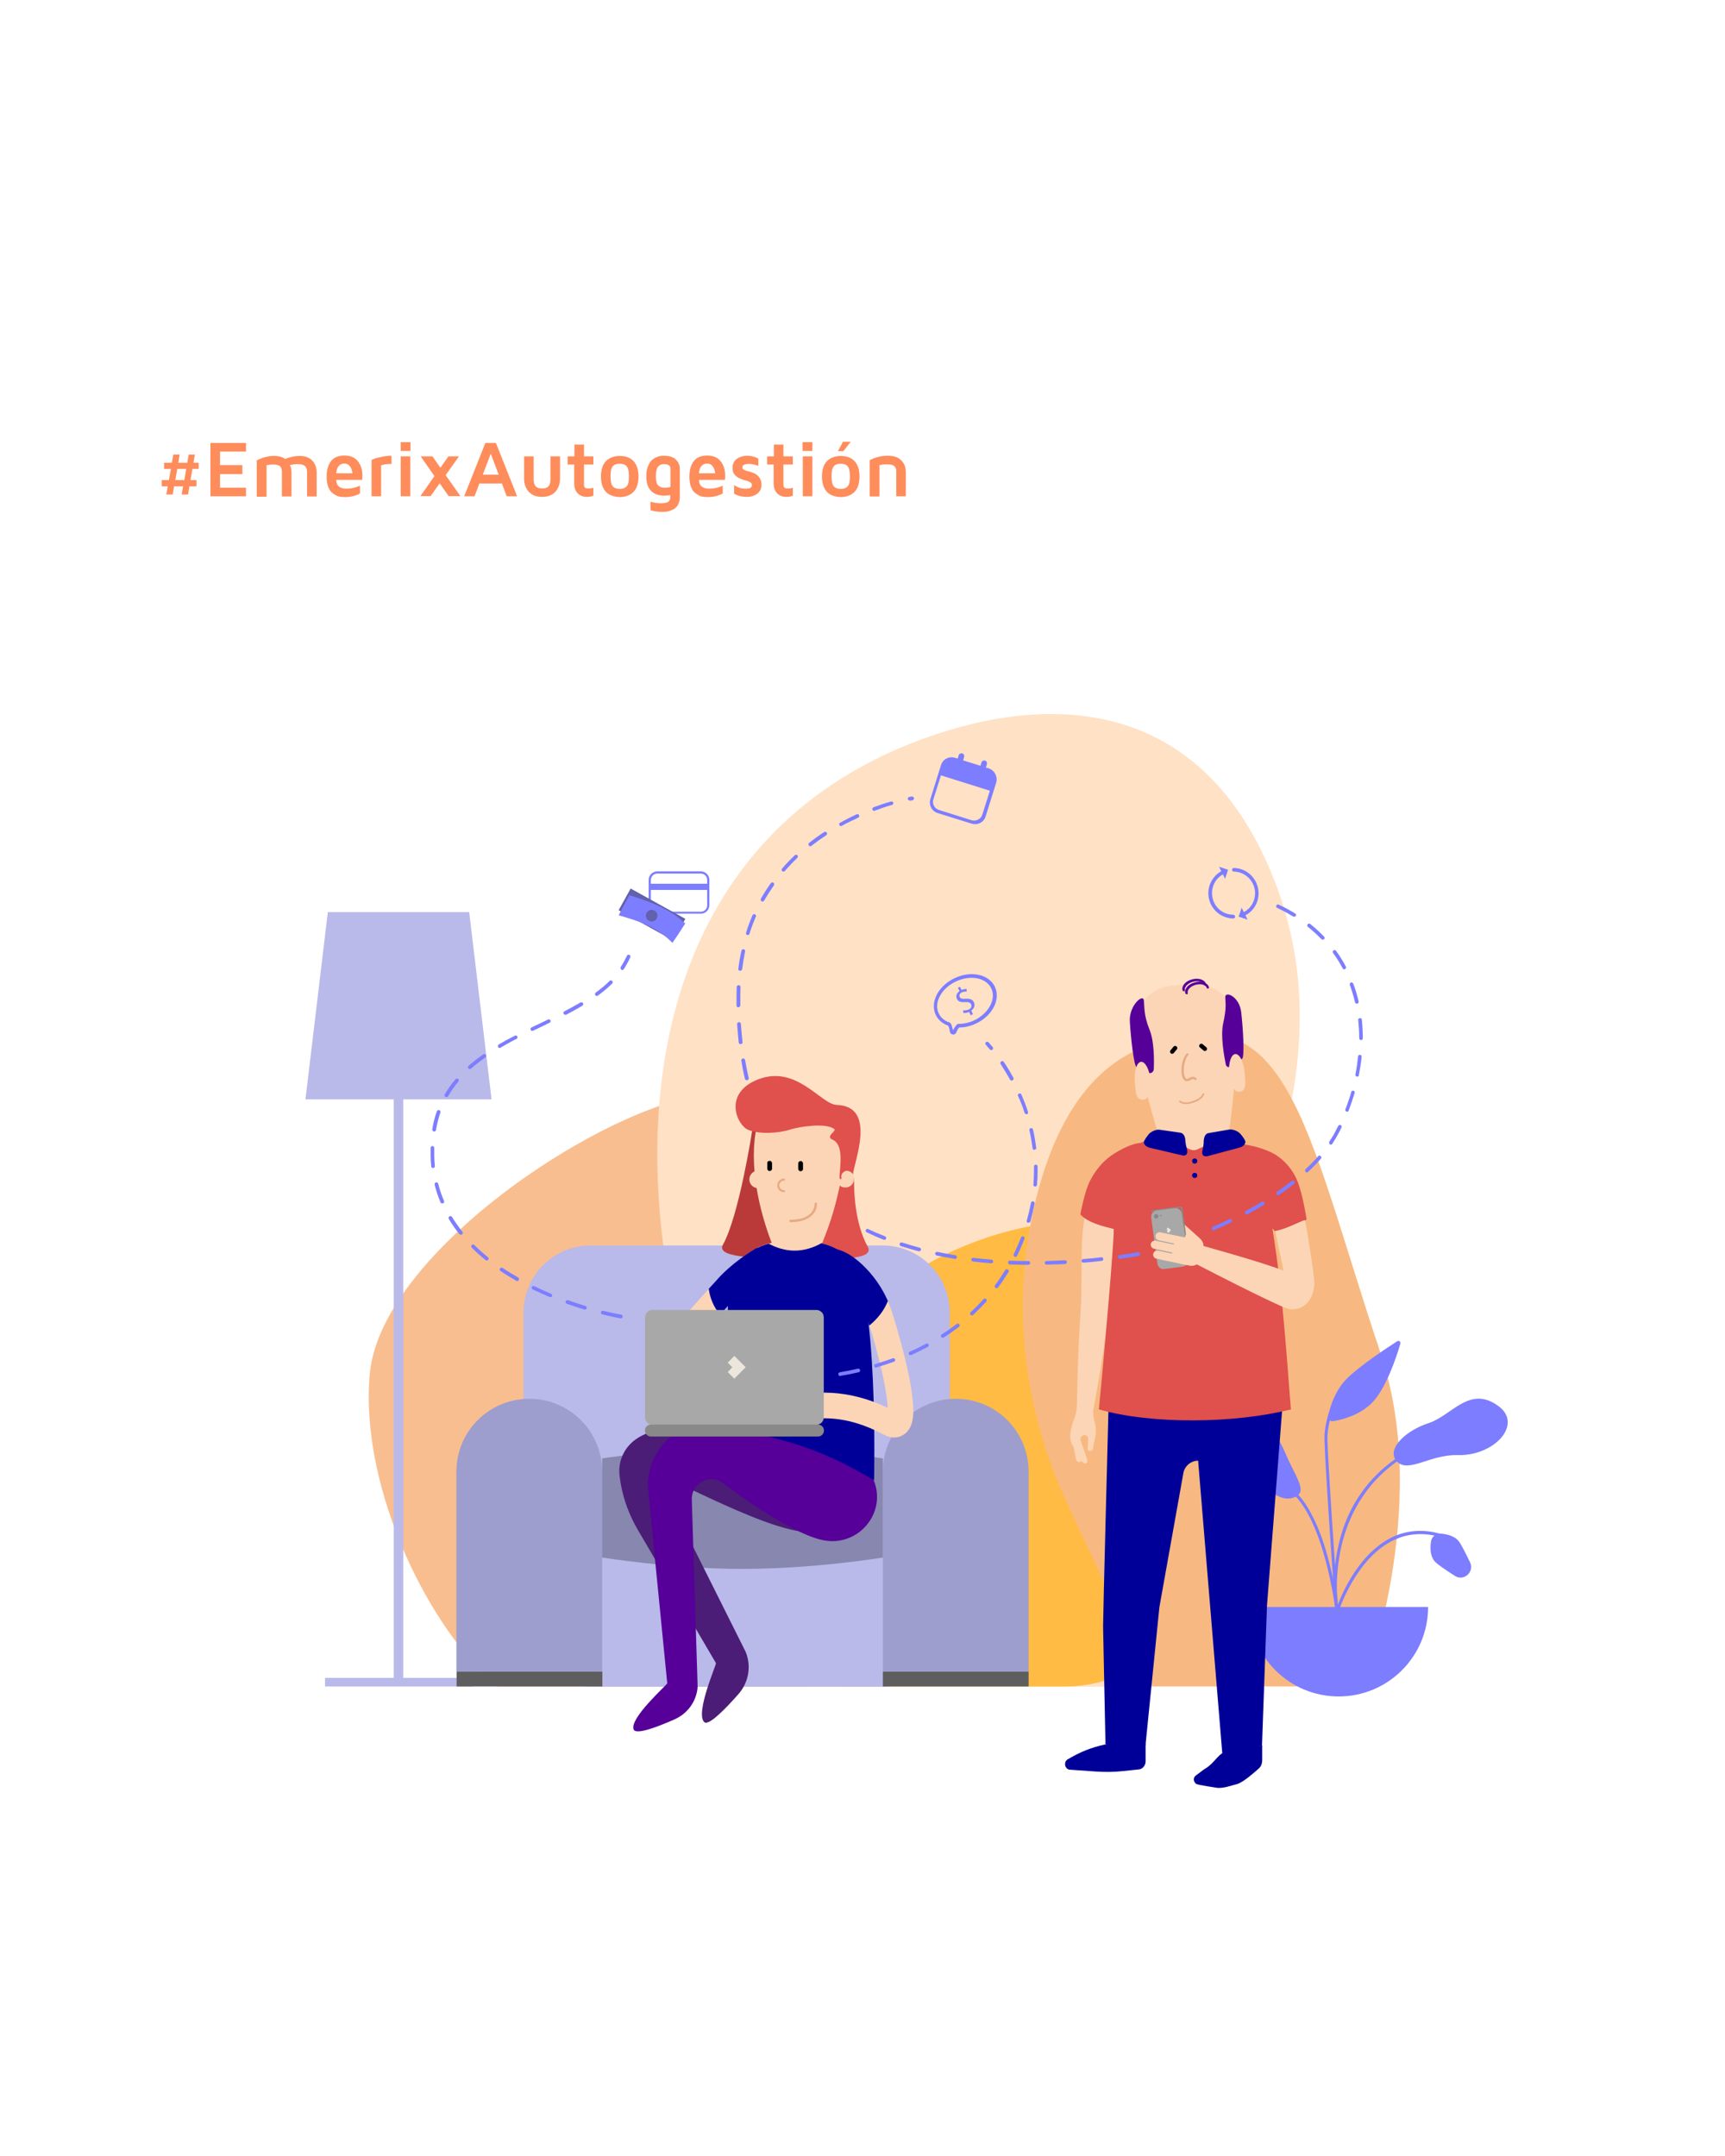 <?xml version="1.0" encoding="utf-8"?>
<!-- Generator: Adobe Illustrator 23.0.2, SVG Export Plug-In . SVG Version: 6.00 Build 0)  -->
<svg version="1.1" id="Layer_1" xmlns="http://www.w3.org/2000/svg" xmlns:xlink="http://www.w3.org/1999/xlink" x="0px" y="0px"
	 viewBox="0 0 864 1080" style="enable-background:new 0 0 864 1080;" xml:space="preserve">
<style type="text/css">
	.st0{fill:#FFFFFF;}
	.st1{fill:#F9BE8F;}
	.st2{fill:#FFE1C5;}
	.st3{fill:#FFBB43;}
	.st4{fill:#F7B981;}
	.st5{fill:#7D7DFF;}
	.st6{fill:#FCD5B6;}
	.st7{fill:#560099;}
	.st8{fill:#E5AB83;}
	.st9{fill:#000099;}
	.st10{fill:#E0504C;}
	.st11{fill:#898989;}
	.st12{fill:#A8A8A8;}
	.st13{fill:#EDE6DD;}
	.st14{fill:#B9B9EA;}
	.st15{fill:#9D9DCE;}
	.st16{fill:#8787AF;}
	.st17{fill:#5E5E5E;}
	.st18{fill:#BA3A3A;}
	.st19{fill:#4B1D77;}
	.st20{fill:#6161AD;}
	.st21{fill:#8282D1;}
	.st22{fill:#FF8C5B;}
</style>
<g>
	<rect y="0" class="st0" width="864" height="1080"/>
</g>
<g>
	<path class="st1" d="M376.1,548.7c-43.7-15.2-184.8,71.6-190.9,139.5c-5.2,57.9,30.4,128.8,64,156.6l0,0h153.5l0,0
		C478.7,745.3,497.6,590.9,376.1,548.7z"/>
	<path class="st2" d="M462.3,370.1c66.6-24.3,140.8-18.9,175.9,70.7c33.8,86.1-8.4,163.6-22.2,213.8
		c-18.2,66.3-3.3,137.4,39.7,190.3l0,0H421.9l0,0C306.1,685.3,277.2,437.7,462.3,370.1z"/>
	<path class="st3" d="M601.2,797.6c37-67.9,25.3-186.4-52-186.4c-140,0-204,156.3-204,233.6c73.6,0,110.7,0,188,0
		C558,844.8,582,832.8,601.2,797.6z"/>
	<path class="st4" d="M691.6,678.2c-39-116.8-46.1-184.6-120.8-152.8c-28.7,12.2-44,43.1-52,75.6c-12.4,50.1-6.9,102.2,14.7,149.9
		l43.7,93.8h105.6C682.8,844.8,717.4,755.4,691.6,678.2z"/>
	<path class="st5" d="M671.1,778.3c2.6-14.3,9.8-32.8,28.6-46.2c0.1,0.1,0.2,0.2,0.3,0.3c5.8,5.4,16.6-3.9,30.1-3.5
		c18.4,0.5,32.8-15.4,20.5-24.5c-14.6-10.8-23.3,4.7-35.1,8.5c-11.3,3.7-20.1,12.2-16.7,18c-6.9,4.9-12.7,10.7-17.3,17.4
		c-5.9,8.5-9.9,18.5-11.9,29.7c-0.4,2.1-0.7,4.2-0.9,6.3c-1.9-27.5-4.1-61.5-3.8-65.5c0.2-2.5,0.6-5.1,1.2-7.3
		c0.4,0.3,1,0.5,1.6,0.4c4.4-0.7,13-2.8,19.3-9c7-6.8,12.5-23.2,14.4-29.8c0.3-1-0.8-1.8-1.6-1.2c-5.3,3.4-18.1,11.8-25,18.5
		c-5,4.9-7.5,11.2-8.8,15.8c-0.8,2.5-2.2,7.4-2.6,12.4c-0.3,4.5,2.3,44,4.3,72.4c-0.5-2.6-1.2-5.3-1.9-8.1c-2.3-9.2-5.1-17-8.3-23.2
		c-2.2-4.4-4.6-8.1-7.2-10.9c3.6-3.1-2.1-10.5-6.3-20.4c-3.6-8.6-11.3-22-18.5-11c-3.5,5.3-4.4,12.1,4.6,23.3c6.3,7.8,13.1,12,19,9
		c6.1,6.7,11.3,18.1,15.3,33.7c1.9,7.4,3.2,14.4,4,19.8c0,0.6,0.1,1.2,0.2,1.8c-11.2,0-24.1,0-42.9,0c0,24.8,20.1,44.8,44.8,44.8
		c24.8,0,44.8-20.1,44.8-44.8c-18.2,0-29.9,0-44,0c0.4-1.2,2.6-7,6.6-13.6c4.1-6.8,11-15.8,20.8-20.2c6.2-2.8,12.8-3.4,19.8-2
		c-0.9,0.7-1.5,1.6-1.7,2.7c-0.5,3-0.6,7.2,1.6,10c1.2,1.5,5.6,4.5,10.3,7.5c4.5,2.9,9.9-2,7.6-6.8c-2.3-4.8-4.5-9.1-5.7-10.6
		c-2.2-2.8-6.4-3.6-9.4-3.8c-0.1,0-0.2,0-0.2,0c-8.1-2.2-15.8-1.7-23,1.5c-10.1,4.6-17.2,13.8-21.4,20.8c-3.6,5.9-5.7,11.3-6.5,13.3
		c-0.1-2-0.3-4.2-0.5-6.5C669.5,791.9,669.8,785.3,671.1,778.3z"/>
	<g>
		<path class="st6" d="M543.8,607c-0.4,2.1-0.8,4.3-1.1,6.6c-1.7,12.6-0.5,28.1-1.4,42.3c-1.7,26.2-1.7,41.1-1.7,41.1
			c-0.4,1.6,0.3,8.6-1,12.1c-1.8,5-3.6,9.6-1.8,14.2l0.9,1.5l1.3,6.3c0.2,0.9,1,1.4,1.9,1.2c0.4-0.1,0.7-0.3,0.9-0.5l0.3,0.5
			c1.4,1.5,3,0.6,2.4-1.4l-3.1-8.9c-0.5-1.1-0.1-2.3,1-2.9l0.1,0c0,0,0.1,0,0.1-0.1c1.2-0.5,2.4,0.5,2.4,1.8l-0.2,5.5
			c1.1,1.2,3.1,0.1,2.7-1.5l1-4.7c0.6-2.7,0.5-5.5-0.3-8.1c-0.8-2.9-0.7-5.5-0.6-5.8c0,0,4.3-22,7.7-48.7
			c1.8-14.1,1.3-29.5,2.9-41.7c0,0,0,0,0,0C552.6,614.2,547.6,611.2,543.8,607z"/>
		<path class="st6" d="M598,492.9c-4.1,0.1-8.1,0.4-12.1,1c-11.7,1.7-19.7,12.7-17.7,24.3c2.9,17.3,7.1,34.5,12.5,51.6
			c6,1,12.4,7.7,18.2,7.3s11-8.2,16.7-10.2c2.5-17.7,3.8-35.4,3.8-52.9C619.5,502.1,609.8,492.6,598,492.9z"/>
		<path class="st7" d="M569.4,534.8l5.6,2.6c1.3,0.6,2.8-0.3,2.9-1.8c0.2-4.8,0.2-14.1-2.1-19.7c-3.1-7.7-2.5-11.7-2.9-14.9
			c-0.4-3.3-7.5,2.7-7,10.8C566.4,519.9,567.9,534.1,569.4,534.8z"/>
		<path class="st7" d="M622.1,530.4l-5.7,3.9c-0.9,0.6-2.1,0.1-2.4-0.9c-0.9-4.4-2.7-14.3-1.4-20.5c1.8-8.1,1.2-10.1,1.1-13.4
			c-0.1-3.3,7.2-0.3,8,7.7C622.6,515.2,623.5,529.5,622.1,530.4z"/>
		<path class="st6" d="M568.4,541.7c0.4,5.2,0.4,9.8,4.7,9.1c2.2-0.3,3.6-4.6,3.1-9.8c-0.4-5.2-2.6-9.3-4.7-9.1
			S568,536.4,568.4,541.7z"/>
		<path class="st6" d="M623.4,537.1c0.4,5.2,1.2,9.8-3.1,9.8c-2.2,0-4.3-3.9-4.7-9.1c-0.4-5.2,1-9.6,3.1-9.8
			S622.9,531.8,623.4,537.1z"/>
		<g>
			<path class="st7" d="M592.9,496.5c-0.3,0-0.5-0.2-0.6-0.4c-0.6-2.2,1.5-4.7,4.8-5.5c3.3-0.9,6.4,0.2,7,2.4
				c0.1,0.3-0.1,0.6-0.4,0.7c-0.3,0.1-0.6-0.1-0.7-0.4c-0.4-1.5-2.9-2.2-5.5-1.5c-2.6,0.7-4.4,2.6-4,4.1c0.1,0.3-0.1,0.6-0.4,0.7
				C593,496.5,592.9,496.5,592.9,496.5z"/>
		</g>
		<g>
			<path class="st7" d="M594.3,498c-0.3,0-0.5-0.2-0.6-0.4c-0.6-2.2,1.5-4.7,4.8-5.5c3.3-0.9,6.4,0.2,7,2.4c0.1,0.3-0.1,0.6-0.4,0.7
				c-0.3,0.1-0.6-0.1-0.7-0.4c-0.4-1.5-2.9-2.2-5.5-1.5c-2.6,0.7-4.4,2.6-4,4.1c0.1,0.3-0.1,0.6-0.4,0.7
				C594.4,498,594.3,498,594.3,498z"/>
		</g>
		<g>
			<path d="M589.3,524.2L589.3,524.2c0.5,0.4,0.5,1.1,0.1,1.5l-1.5,1.8c-0.4,0.5-1.1,0.5-1.5,0.1l0,0c-0.5-0.4-0.5-1.1-0.1-1.5
				l1.5-1.8C588.2,523.8,588.9,523.8,589.3,524.2z"/>
		</g>
		<g>
			<path d="M600.9,523.2L600.9,523.2c0.4-0.5,1.1-0.5,1.5-0.1l1.8,1.5c0.5,0.4,0.5,1.1,0.1,1.5l0,0c-0.4,0.5-1.1,0.5-1.5,0.1
				l-1.8-1.5C600.5,524.3,600.5,523.7,600.9,523.2z"/>
		</g>
		<g>
			<path class="st8" d="M597.3,552.5c-2.8,0.9-4.9,0.7-6.6-0.4c-0.2-0.1-0.2-0.4-0.1-0.6c0.1-0.2,0.4-0.2,0.6-0.1
				c1.4,1,3.3,1.1,5.8,0.3c2.9-0.9,4.5-2,5.4-3.8c0.1-0.2,0.4-0.3,0.6-0.2c0.2,0.1,0.3,0.4,0.2,0.6
				C602.2,550.2,600.4,551.6,597.3,552.5z"/>
		</g>
		<g>
			<path class="st8" d="M594.4,541.6c-0.3,0-0.5-0.1-0.8-0.2c-1-0.6-1.6-1.9-1.8-3.7c-0.4-3.4,0.8-8.1,2.5-9.9
				c0.2-0.2,0.6-0.3,0.8,0c0.2,0.2,0.3,0.6,0,0.8c-1.5,1.5-2.5,5.9-2.1,9c0.2,1.4,0.6,2.4,1.3,2.9c0.2,0.1,0.6-0.1,1.2-0.4
				c0.9-0.5,2.3-1.3,3.7,0c0.2,0.2,0.3,0.6,0,0.8c-0.2,0.2-0.6,0.3-0.8,0c-0.7-0.6-1.2-0.4-2.2,0.2
				C595.6,541.3,595,541.6,594.4,541.6z"/>
		</g>
		<path class="st9" d="M555.2,706c0,0-2.7,102.5-2.7,108.7l1.2,59l19.9,2l7.1-70.6l12-67.1c0.6-3.6,3.8-6.3,7.4-6.3h0l12.1,146.5
			l19.9-3.8l2.5-70.2l7.6-98.1H555.2z"/>
		<path class="st10" d="M637.3,615.3c5.7,34.4,8.1,78.5,9.3,90.7c-28.1,7.1-69.8,7.6-96.2,0c1.5-14.4,8.6-94.2,7.3-90.4
			c-5.6-1.4-12.8-3.1-16.6-7.3c1.4-6.5,2.8-13.4,5.6-18.2c3.2-5.5,6.7-9.3,11.5-12.3c5.4-3.4,10-5.1,13.2-5.3c0,0,0,0,0,0
			c0.7-0.4,1.5-0.7,2.3-0.8c6.8-1,16.1,0.3,21.6,3.7c1.5,0.9,3.3,1,4.8,0.2c5.3-2.8,13.2-3.8,19.4-3.8c1.3,0,2.6,0.5,3.7,1.5
			c0,0,0,0,0,0c1.4,0.2,7.2,1,13.4,3.9c0.5,0.3,1.1,0.6,1.7,0.9c5.4,3.2,9.6,8.3,11.8,14.2c2.4,6.5,3.8,15.5,4.3,18.1
			c0.1,0.3-0.1,0.6-0.4,0.8c-4.1,2.8-9.9,5-15.1,5.5c-0.3,0-0.6-0.1-0.8-0.4c-0.1-0.2-0.2-0.4-0.4-0.5
			C637.3,615.3,637.3,615.3,637.3,615.3z"/>
		<path class="st6" d="M653.7,611.3c-0.1-0.8-9.6,4.6-14.9,5.3c1.1,6.5,3.9,18.4,4,19.9c-9.7-4.1-48.8-14.8-48.8-14.8l-3,7.3
			c0,0,35.3,18.4,49.4,24.7c2.8,1.3,4.9,2.2,6.9,2.2c2.6,0,4.6-1,5.6-1.7c4.6-3,5.2-8.8,5.4-10.6
			C658.7,640.8,655.1,619.2,653.7,611.3z M649.1,640.5C649.1,640.5,649.1,640.5,649.1,640.5C649.1,640.5,649.1,640.5,649.1,640.5z"
			/>
		<path class="st9" d="M605.3,567.6c3.5-0.6,7-1.2,10.5-1.8c1.4-0.2,4,0.6,5.4,2.1c0.9,1,1.7,2.1,2.3,3.2c0.9,1.5-0.5,3.2-2.8,3.8
			c-5.2,1.4-10.5,2.8-15.7,4.2c-2.3,0.6-3.3-0.7-2.7-2.9c0.4-1.6,0.6-3.1,0.6-4.5C603,569.5,603.8,567.8,605.3,567.6z"/>
		<path class="st9" d="M591.2,567.4c-3.5-0.5-7-1-10.5-1.5c-1.5-0.2-4,0.8-5.3,2.2c-0.9,1.1-1.6,2.1-2.2,3.2
			c-0.9,1.5,0.6,3.2,2.9,3.7c5.3,1.2,10.6,2.5,15.8,3.7c2.3,0.6,3.2-0.8,2.6-3c-0.4-1.5-0.7-3-0.8-4.5
			C593.6,569.2,592.7,567.6,591.2,567.4z"/>
		<circle class="st9" cx="598.4" cy="581.6" r="1.3"/>
		<circle class="st9" cx="598.4" cy="588.8" r="1.3"/>
		<g>
			<path class="st6" d="M600.8,622.9L600.8,622.9c0.7-0.8,0.7-2.1-0.2-2.9l-7.1-6.4c-0.8-0.7-2.1-0.7-2.9,0.2l0,0
				c-0.7,0.8-0.7,2.1,0.2,2.9l7.1,6.4C598.7,623.8,600,623.7,600.8,622.9z"/>
		</g>
		<g>
			<path class="st11" d="M596.1,633.4l-0.7,0.8l-3.9-28.7c0-0.3-0.3-0.5-0.6-0.5l-14.5,2l0.6-0.6c0.2-0.2,0.4-0.3,0.7-0.3l13.9-1.8
				c0.3,0,0.6,0.2,0.6,0.5L596.1,633.4z"/>
			<path class="st12" d="M592.4,634.5l-9.3,1.2c-1.6,0.2-3.1-0.9-3.4-2.6l-3.1-23.3c-0.2-1.6,0.9-3.1,2.6-3.4l9.3-1.2
				c1.6-0.2,3.1,0.9,3.4,2.6l3.1,23.3C595.2,632.8,594.1,634.3,592.4,634.5z"/>
			<polygon class="st13" points="584.9,616.3 584.3,615.8 584.9,614.9 586.5,616.1 585.3,617.6 584.4,616.9 			"/>
			<circle class="st11" cx="579.1" cy="609.3" r="1.1"/>
			<circle class="st11" cx="581.4" cy="608.9" r="0.4"/>
		</g>
		<g>
			<path class="st6" d="M596.3,632L596.3,632c0.2-1.1-0.5-2.2-1.6-2.4l-14.7-3.1c-1.1-0.2-2.2,0.5-2.4,1.6l0,0
				c-0.2,1.1,0.5,2.2,1.6,2.4l14.7,3.1C595,633.8,596.1,633.1,596.3,632z"/>
		</g>
		<g>
			<path class="st6" d="M595.1,627L595.1,627c0.2-1.1-0.5-2.2-1.6-2.4l-14.7-3.1c-1.1-0.2-2.2,0.5-2.4,1.6l0,0
				c-0.2,1.1,0.5,2.2,1.6,2.4l14.7,3.1C593.8,628.8,594.9,628.1,595.1,627z"/>
		</g>
		<g>
			<path class="st6" d="M597.5,622.8L597.5,622.8c0.2-1.1-0.5-2.2-1.6-2.4l-14.7-3.1c-1.1-0.2-2.2,0.5-2.4,1.6l0,0
				c-0.2,1.1,0.5,2.2,1.6,2.4l14.7,3.1C596.2,624.6,597.3,623.9,597.5,622.8z"/>
		</g>
		<g>
			<path class="st6" d="M601.6,630.3l1.1-5.1c0.6-2.6-1.1-5.1-3.7-5.7l-5.1-1.1c-1.1,5.1-5.1,1.1-5.7,3.7l-1.1,5.1
				c-0.6,2.6,1.1,5.1,3.7,5.7l5.1,1.1C598.5,634.5,601,632.9,601.6,630.3z"/>
		</g>
		<path class="st9" d="M573.8,873.4H556l0,0c-6.7,1.1-13.1,3.3-19.1,6.7l-2.3,1.3c-2.1,1.5-1.1,5.1,1.4,5.1l12.8,0.9
			c4.5,0.3,9,0.3,13.5-0.2l7.7-0.8c2.1,0,3.8-1.9,3.8-4.1V873.4z"/>
		<path class="st9" d="M632.2,874.3l-15.6,2.2l0,0c-6.8,1.1-7.4,6.4-13.5,9.8l-4,3c-1.7,1.2-1.4,3.1,0,4.3c0.6,0.5,10.7,2,10.7,2
			c3.4,0.2,6.5-1.1,9.8-1.9c3.3-0.9,9.6-6.7,10.2-7.2c1.9-1.5,2.4-2.9,2.4-5.1V874.3z"/>
		<path class="st6" d="M599.7,620.9"/>
	</g>
	<g>
		<path class="st5" d="M607.8,616.3c-0.4,0-0.7-0.2-0.8-0.6c-0.2-0.5,0-1,0.5-1.2c2.7-1.2,5.5-2.4,8.4-3.8c0.5-0.2,1,0,1.2,0.4
			c0.2,0.5,0,1-0.4,1.2c-2.8,1.4-5.7,2.7-8.4,3.8C608.1,616.3,608,616.3,607.8,616.3z M624.4,608.3c-0.3,0-0.6-0.2-0.8-0.5
			c-0.2-0.4-0.1-1,0.4-1.2c2.7-1.5,5.4-3,8-4.6c0.4-0.3,1-0.1,1.3,0.3c0.3,0.4,0.1,1-0.3,1.3c-2.6,1.6-5.3,3.1-8,4.6
			C624.7,608.3,624.6,608.3,624.4,608.3z M640.2,598.7c-0.3,0-0.6-0.1-0.8-0.4c-0.3-0.4-0.2-1,0.2-1.3c2.6-1.8,5.1-3.6,7.4-5.4
			c0.4-0.3,1-0.2,1.3,0.1c0.3,0.4,0.2,1-0.1,1.3c-2.3,1.9-4.8,3.7-7.5,5.5C640.5,598.7,640.3,598.7,640.2,598.7z M654.6,587.3
			c-0.2,0-0.5-0.1-0.7-0.3c-0.3-0.4-0.3-1,0-1.3c2.3-2.1,4.4-4.3,6.3-6.5c0.3-0.4,0.9-0.4,1.3-0.1c0.4,0.3,0.4,0.9,0.1,1.3
			c-1.9,2.2-4.1,4.5-6.5,6.7C655,587.2,654.8,587.3,654.6,587.3z M666.6,573.4c-0.2,0-0.4,0-0.5-0.2c-0.4-0.3-0.5-0.9-0.3-1.3
			c1.2-1.8,2.3-3.6,3.2-5.4c0.4-0.8,0.8-1.7,1.3-2.5c0.2-0.5,0.8-0.6,1.2-0.4c0.5,0.2,0.6,0.8,0.4,1.2c-0.4,0.9-0.8,1.7-1.3,2.6
			c-1,1.9-2.1,3.7-3.3,5.6C667.1,573.2,666.9,573.4,666.6,573.4z M674.7,556.9c-0.1,0-0.2,0-0.3-0.1c-0.5-0.2-0.7-0.7-0.5-1.2
			c1.1-2.8,2.1-5.7,2.9-8.6c0.1-0.5,0.7-0.8,1.1-0.6c0.5,0.1,0.8,0.7,0.6,1.1c-0.9,2.9-1.9,5.9-3,8.8
			C675.4,556.7,675.1,556.9,674.7,556.9z M679.8,539.3c-0.1,0-0.1,0-0.2,0c-0.5-0.1-0.8-0.6-0.7-1.1c0.6-3,1-6,1.3-9
			c0.1-0.5,0.5-0.9,1-0.8c0.5,0.1,0.9,0.5,0.8,1c-0.3,3-0.8,6.1-1.4,9.2C680.7,539,680.3,539.3,679.8,539.3z M681.7,521
			c-0.5,0-0.9-0.4-0.9-0.9c0-3.1-0.2-6.1-0.5-9.1c-0.1-0.5,0.3-1,0.8-1c0.5-0.1,1,0.3,1,0.8c0.3,3,0.5,6.2,0.5,9.3
			C682.6,520.6,682.2,521,681.7,521C681.7,521,681.7,521,681.7,521z M679.6,502.8c-0.4,0-0.8-0.3-0.9-0.7c-0.7-3-1.6-5.9-2.6-8.7
			c-0.2-0.5,0.1-1,0.5-1.2c0.5-0.2,1,0.1,1.2,0.5c1.1,2.9,2,5.9,2.7,8.9c0.1,0.5-0.2,1-0.7,1.1C679.8,502.8,679.7,502.8,679.6,502.8
			z M673.3,485.6c-0.3,0-0.6-0.2-0.8-0.5c-1.4-2.7-3-5.3-4.8-7.7c-0.3-0.4-0.2-1,0.2-1.3c0.4-0.3,1-0.2,1.3,0.2
			c1.8,2.5,3.5,5.2,4.9,7.9c0.2,0.4,0.1,1-0.4,1.2C673.5,485.5,673.4,485.6,673.3,485.6z M662.5,470.7c-0.2,0-0.5-0.1-0.7-0.3
			c-2.1-2.2-4.3-4.2-6.7-6.1c-0.4-0.3-0.5-0.9-0.1-1.3c0.3-0.4,0.9-0.5,1.3-0.1c2.4,1.9,4.8,4.1,6.9,6.3c0.4,0.4,0.3,0.9,0,1.3
			C663,470.6,662.8,470.7,662.5,470.7z M648.2,459.2c-0.2,0-0.3,0-0.5-0.1c-2.5-1.5-5.2-3-8-4.3c-0.5-0.2-0.7-0.8-0.4-1.2
			c0.2-0.5,0.8-0.7,1.2-0.4c2.9,1.3,5.6,2.8,8.2,4.4c0.4,0.3,0.6,0.8,0.3,1.3C648.8,459.1,648.5,459.2,648.2,459.2z"/>
	</g>
	<g>
		<g>
			<path class="st5" d="M515,633.6C515,633.6,515,633.6,515,633.6c-3.1,0-6.2-0.1-9.2-0.2c-0.5,0-0.9-0.4-0.9-1c0-0.5,0.4-0.9,1-0.9
				c3,0.1,6.1,0.2,9.2,0.2c0.5,0,0.9,0.4,0.9,0.9C515.9,633.2,515.5,633.6,515,633.6z M524.2,633.5c-0.5,0-0.9-0.4-0.9-0.9
				c0-0.5,0.4-0.9,0.9-0.9c3-0.1,6.1-0.2,9.2-0.4c0.5,0,0.9,0.4,1,0.9c0,0.5-0.4,0.9-0.9,1C530.4,633.3,527.3,633.4,524.2,633.5
				C524.2,633.5,524.2,633.5,524.2,633.5z M496.6,632.8C496.6,632.8,496.6,632.8,496.6,632.8c-3.2-0.2-6.3-0.5-9.3-0.9
				c-0.5-0.1-0.9-0.5-0.8-1c0.1-0.5,0.5-0.9,1-0.8c3,0.4,6.1,0.6,9.1,0.9c0.5,0,0.9,0.5,0.8,1C497.5,632.4,497.1,632.8,496.6,632.8z
				 M542.6,632.5c-0.5,0-0.9-0.4-0.9-0.8c0-0.5,0.3-1,0.8-1c3-0.2,6.1-0.5,9.1-0.9c0.5-0.1,1,0.3,1,0.8c0.1,0.5-0.3,1-0.8,1
				C548.8,632,545.7,632.3,542.6,632.5C542.6,632.5,542.6,632.5,542.6,632.5z M560.9,630.5c-0.5,0-0.8-0.3-0.9-0.8
				c-0.1-0.5,0.3-1,0.8-1c3-0.4,6.1-0.9,9.1-1.4c0.5-0.1,1,0.3,1.1,0.8c0.1,0.5-0.3,1-0.8,1.1c-3,0.5-6.1,1-9.1,1.4
				C561,630.5,560.9,630.5,560.9,630.5z M426.3,613.2c-0.2,0-0.3,0-0.5-0.1c-2.7-1.5-5.3-3.2-7.9-4.9c-0.4-0.3-0.5-0.9-0.2-1.3
				c0.3-0.4,0.9-0.5,1.3-0.2c2.5,1.7,5.1,3.3,7.7,4.8c0.4,0.3,0.6,0.8,0.3,1.3C426.9,613,426.6,613.2,426.3,613.2z M411.1,602.9
				c-0.2,0-0.4-0.1-0.6-0.2c-2.4-2-4.7-4-6.9-6.2c-0.4-0.4-0.4-0.9,0-1.3c0.4-0.4,0.9-0.4,1.3,0c2.2,2.1,4.4,4.1,6.8,6
				c0.4,0.3,0.5,0.9,0.1,1.3C411.6,602.7,411.4,602.9,411.1,602.9z M398,590.1c-0.3,0-0.5-0.1-0.7-0.3c-2-2.3-3.9-4.8-5.7-7.3
				c-0.3-0.4-0.2-1,0.2-1.3c0.4-0.3,1-0.2,1.3,0.2c1.8,2.5,3.6,4.9,5.6,7.2c0.3,0.4,0.3,1-0.1,1.3C398.4,590,398.2,590.1,398,590.1z
				 M387.3,575.2c-0.3,0-0.6-0.2-0.8-0.5c-1.5-2.6-3-5.4-4.4-8.2c-0.2-0.5,0-1,0.4-1.2c0.5-0.2,1,0,1.2,0.4c1.3,2.7,2.8,5.5,4.3,8
				c0.3,0.4,0.1,1-0.3,1.3C387.6,575.1,387.5,575.2,387.3,575.2z M379.3,558.6c-0.4,0-0.7-0.2-0.9-0.6c-1.1-2.8-2.1-5.8-3-8.7
				c-0.1-0.5,0.1-1,0.6-1.1c0.5-0.1,1,0.1,1.1,0.6c0.9,2.9,1.9,5.8,3,8.6c0.2,0.5-0.1,1-0.5,1.2
				C379.6,558.6,379.4,558.6,379.3,558.6z M374,541.1c-0.4,0-0.8-0.3-0.9-0.7c-0.7-2.9-1.3-6-1.8-9.1c-0.1-0.5,0.3-1,0.8-1.1
				c0.5-0.1,1,0.3,1.1,0.8c0.5,3,1.1,6,1.8,9c0.1,0.5-0.2,1-0.7,1.1C374.1,541.1,374,541.1,374,541.1z M370.9,523
				c-0.5,0-0.9-0.3-0.9-0.8c-0.3-3-0.6-6.1-0.8-9.2c0-0.5,0.4-0.9,0.9-1c0.5,0,0.9,0.4,1,0.9c0.2,3.1,0.5,6.1,0.8,9.1
				c0.1,0.5-0.3,1-0.8,1C371,523,370.9,523,370.9,523z M369.8,504.6c-0.5,0-0.9-0.4-0.9-0.9c0-1.2,0-2.3,0-3.5c0-1.9,0-3.9,0.1-5.8
				c0-0.5,0.5-0.9,1-0.9c0.5,0,0.9,0.5,0.9,1c-0.1,1.9-0.1,3.8-0.1,5.7c0,1.2,0,2.3,0,3.5C370.7,504.2,370.3,504.6,369.8,504.6
				C369.8,504.6,369.8,504.6,369.8,504.6z M370.7,486.3c0,0-0.1,0-0.1,0c-0.5-0.1-0.9-0.5-0.8-1c0.4-3.1,0.9-6.2,1.6-9.1
				c0.1-0.5,0.6-0.8,1.1-0.7c0.5,0.1,0.8,0.6,0.7,1.1c-0.6,2.9-1.1,5.9-1.5,9C371.5,486,371.1,486.3,370.7,486.3z M374.6,468.4
				c-0.1,0-0.2,0-0.3,0c-0.5-0.2-0.8-0.7-0.6-1.2c0.9-3,2-5.9,3.2-8.7c0.2-0.5,0.7-0.7,1.2-0.5c0.5,0.2,0.7,0.7,0.5,1.2
				c-1.2,2.7-2.3,5.6-3.2,8.5C375.3,468.1,375,468.4,374.6,468.4z M381.9,451.6c-0.2,0-0.3,0-0.4-0.1c-0.4-0.2-0.6-0.8-0.4-1.3
				c1.5-2.7,3.2-5.3,5-7.8c0.3-0.4,0.9-0.5,1.3-0.2c0.4,0.3,0.5,0.9,0.2,1.3c-1.7,2.5-3.4,5.1-4.9,7.7
				C382.5,451.4,382.2,451.6,381.9,451.6z M392.4,436.6c-0.2,0-0.4-0.1-0.6-0.2c-0.4-0.3-0.4-0.9-0.1-1.3c2-2.3,4.2-4.6,6.4-6.7
				c0.4-0.3,1-0.3,1.3,0c0.3,0.4,0.3,1,0,1.3c-2.2,2.1-4.3,4.3-6.3,6.6C393,436.5,392.7,436.6,392.4,436.6z M405.8,423.9
				c-0.3,0-0.5-0.1-0.7-0.4c-0.3-0.4-0.2-1,0.2-1.3c2.4-1.9,4.9-3.7,7.5-5.4c0.4-0.3,1-0.2,1.3,0.3c0.3,0.4,0.2,1-0.3,1.3
				c-2.6,1.7-5.1,3.5-7.4,5.3C406.2,423.9,406,423.9,405.8,423.9z M421.2,413.8c-0.3,0-0.6-0.2-0.8-0.5c-0.2-0.4-0.1-1,0.4-1.2
				c2.7-1.5,5.5-2.9,8.3-4.2c0.5-0.2,1,0,1.2,0.5c0.2,0.5,0,1-0.5,1.2c-2.8,1.3-5.5,2.6-8.2,4.1
				C421.5,413.8,421.3,413.8,421.2,413.8z M437.9,406.2c-0.4,0-0.7-0.2-0.9-0.6c-0.2-0.5,0.1-1,0.5-1.2c2.9-1.1,5.9-2.1,8.8-2.9
				c0.5-0.1,1,0.1,1.1,0.6s-0.1,1-0.6,1.1c-2.9,0.8-5.8,1.8-8.7,2.9C438.1,406.2,438,406.2,437.9,406.2z M455.6,401
				c-0.4,0-0.8-0.3-0.9-0.7c-0.1-0.5,0.2-1,0.7-1.1c0.8-0.2,1.3-0.2,1.3-0.2c0.5-0.1,1,0.3,1.1,0.8c0.1,0.5-0.3,1-0.8,1.1
				c0,0-0.4,0.1-1.3,0.2C455.7,401,455.7,401,455.6,401z"/>
		</g>
		<path class="st5" d="M495.2,384.9l-1.4-0.4l0.5-1.7c0.2-0.8-0.2-1.6-0.9-1.8l0,0c-0.8-0.2-1.6,0.2-1.8,0.9l-0.5,1.7l-8.7-2.7
			l0.5-1.7c0.2-0.8-0.2-1.6-0.9-1.8c-0.8-0.2-1.6,0.2-1.8,0.9l-0.5,1.7l-1.4-0.4c-3-0.9-6.1,0.7-7,3.7l-5.3,17c-0.9,3,0.7,6.1,3.7,7
			l17,5.3c3,0.9,6.1-0.7,7-3.7l5.3-17C499.8,389,498.1,385.8,495.2,384.9z M492,408.1c-0.7,2.2-3.1,3.4-5.3,2.8l-16.5-5.2
			c-2.2-0.7-3.4-3.1-2.7-5.3l3.8-12l24.5,7.7L492,408.1z"/>
	</g>
	<g>
		<path class="st5" d="M617.7,458.2c-5.3,0-9.7-3.8-10.5-9.1c-0.7-4.5,1.4-8.9,5.3-11.1l1.1,2.2l1.5-4.5l-4.5-1.5l1.1,2.2
			c-4.6,2.6-7.2,7.8-6.3,13.1c1,6.1,6.2,10.5,12.3,10.6c0,0,0,0,0,0c0.5,0,0.9-0.4,0.9-0.9C618.6,458.7,618.2,458.2,617.7,458.2z"/>
		<path class="st5" d="M630.2,445.4c-1-6-6.1-10.5-12.2-10.6c-0.5,0-0.9,0.4-0.9,0.9c0,0.5,0.4,0.9,0.9,0.9
			c5.2,0.1,9.6,3.9,10.5,9.1c0.7,4.6-1.4,9-5.5,11.2l-1.1-2.2l-1.5,4.5l4.5,1.5l-1.1-2.2C628.5,456,631.1,450.8,630.2,445.4z"/>
	</g>
	<polygon class="st14" points="202,550.7 246.2,550.7 235,456.9 164.2,456.9 153,550.7 197.2,550.7 197.2,840.5 162.8,840.5 
		162.8,844.8 236.4,844.8 236.4,840.5 202,840.5 	"/>
	<path class="st14" d="M442.1,844.9H295.8c-18.6,0-33.6-15.1-33.6-33.6V657.5c0-18.6,15.1-33.6,33.6-33.6h146.3
		c18.6,0,33.6,15.1,33.6,33.6v153.7C475.7,829.8,460.7,844.9,442.1,844.9z"/>
	<path class="st15" d="M515.2,837.4h-73V737.2c0-20.2,16.3-36.5,36.5-36.5h0c20.2,0,36.5,16.3,36.5,36.5V837.4z"/>
	<path class="st15" d="M301.6,837.4h-73V737.2c0-20.2,16.3-36.5,36.5-36.5h0c20.2,0,36.5,16.3,36.5,36.5V837.4z"/>
	<path class="st16" d="M442.2,780.2c0,0-34.2,5.7-70.3,5.7c-35,0-70.3-5.7-70.3-5.7v-49.6c0,0,21.1-4.1,70.3-4.1s70.3,4.1,70.3,4.1
		V780.2z"/>
	<rect x="228.7" y="837.4" class="st17" width="73" height="7.4"/>
	<rect x="442.2" y="837.4" class="st17" width="73" height="7.4"/>
	<g>
		<g>
			<path class="st9" d="M364.7,646.5l-1.2,71.2l74.3,23.8c0,0,2.3-96.9-11.8-110.9c-4-4-9.1-6.7-14.6-7.9c-2.1-0.5-4.3-0.7-6.5-0.7
				h-12.3c-2.5,0-4.9,0.3-7.2,0.9c-5.6,1.4-10.6,4.4-14.6,8.5C364.3,637.8,364.7,636.3,364.7,646.5z"/>
		</g>
		<g>
			<path class="st10" d="M425.3,630.2c-3.8-3.6-8.6-6.2-13.9-7.4c2.8-5.9,7-16.2,9.6-32.7c0.3-2,2.8-1.9,4.7-1.6
				c1.2,0.2,2.1,1.3,2.1,2.6c-0.1,5.6,0.3,21.7,6.9,33.6C436.6,628.3,431.5,629.7,425.3,630.2z"/>
		</g>
		<g>
			<g>
				<path class="st6" d="M423.8,558.1c-17.2-9.8-34.4-9.8-51.6,0c-0.1,3.7,5.5,2.1,5.6,5.9c0.3,6.4-4.6,18.2-3.4,24.6
					c2,11.3,5.2,22.6,9.7,33.9c9.3,5.3,18.5,5.3,27.8,0C420.5,601,424.5,579.6,423.8,558.1z"/>
			</g>
		</g>
		<g>
			<path class="st18" d="M386.5,622.6c-5.2,1.1-10,3.5-13.9,6.9c-6.8-0.7-12.6-2.3-10.5-6c8.1-14.6,14.6-56.9,14.6-56.9
				s2.4-2.8,1.8,0.4C375,588.3,382.2,611.3,386.5,622.6z"/>
		</g>
		<g>
			<path d="M385.5,581.5L385.5,581.5c0.7,0,1.2,0.6,1.2,1.2v2.7c0,0.7-0.6,1.2-1.2,1.2l0,0c-0.7,0-1.2-0.6-1.2-1.2v-2.7
				C384.2,582,384.8,581.5,385.5,581.5z"/>
		</g>
		<g>
			<path d="M401,586.7L401,586.7c-0.7,0-1.2-0.6-1.2-1.2v-2.7c0-0.7,0.6-1.2,1.2-1.2l0,0c0.7,0,1.2,0.6,1.2,1.2v2.7
				C402.3,586.1,401.7,586.7,401,586.7z"/>
		</g>
		<g>
			<path class="st8" d="M392.7,597.2c-1.9,0-3.4-1.5-3.4-3.4c0-1.9,1.5-3.4,3.4-3.4c0.3,0,0.5,0.2,0.5,0.5c0,0.3-0.2,0.5-0.5,0.5
				c-1.3,0-2.4,1.1-2.4,2.4c0,1.3,1.1,2.4,2.4,2.4c0.3,0,0.5,0.2,0.5,0.5S392.9,597.2,392.7,597.2z"/>
		</g>
		<g>
			<path class="st6" d="M420.3,593.6c1.7,1.7,4.5,1.7,6.2,0c1.7-1.7,1.7-4.5,0-6.2c-1.7-1.7-4.5-1.7-6.2,0"/>
		</g>
		<g>
			<path class="st6" d="M382.8,587.7c-1.7-1.7-4.5-1.7-6.2,0c-1.7,1.7-1.7,4.5,0,6.2c1.7,1.7,4.5,1.7,6.2,0V587.7z"/>
		</g>
		<g>
			<path class="st10" d="M417.9,565.6c-4.1-3.3-17.4-1.3-22.4,0.3c-5.6,1.8-15.4,2.4-20.9,0c-5.5-2.4-12.6-18.3,5.1-25.2
				c19.3-7.5,31.4,12.5,39.4,12.8c20.8,0.6,8,30,8.2,34.8c-0.5-0.9-2.7-2.7-4.6-1.3c-2.5,1.8-0.4,3.7-1.8,3.7
				c-1.8,0,3.4-16.6-3.9-19.8C413.2,569.3,419.1,566.6,417.9,565.6z"/>
		</g>
		<g>
			<path class="st8" d="M395.9,612.2c-0.3,0-0.6-0.3-0.6-0.6s0.3-0.6,0.6-0.6c4.7,0,8.1-1.1,10.2-3.3c2.1-2.2,1.9-4.7,1.9-4.7
				c0-0.3,0.2-0.6,0.6-0.6c0.3,0,0.6,0.2,0.6,0.6c0,0.1,0.2,3.1-2.3,5.6C404.6,611,400.9,612.2,395.9,612.2z"/>
		</g>
		<g>
			<path class="st19" d="M369.8,848.7c4.7-5.3,6.4-12.7,4.3-19.5c-0.2-0.7-0.5-1.3-0.7-1.9l-43.9-87.8c-2.4-4.9,62.1,32.8,79.6,27.4
				c17.2-5.3,20-16.7,6.8-29c-0.1-0.1-52.9-14.3-76.6-20.7c-7.1-1.9-14.7-0.5-20.7,3.7l-0.3,0.2c-5.3,3.8-8.4,10-8.1,16.6
				c0.1,1.4,0.3,3.1,0.6,4.9c1.4,8.4,4.4,16.5,8.7,23.8l39.1,66.7c0.3,0.7-10.6,25.3-5.8,29.6C355.1,864.6,363.8,855.5,369.8,848.7z
				"/>
		</g>
		<g>
			<path class="st7" d="M337.8,861.3c6.2-2.7,10.6-8.4,11.5-15.1c0.1-0.7,0.1-1.3,0.1-1.9l-2.9-93.2c-0.1-5.2,3.3-7.8,4.8-8.7
				c1.5-0.9,5.4-2.7,9.9-0.1c0,0,35.5,27.3,52.7,29.5c16.9,2.2,30.2-14.5,23.7-30.3c0,0,0,0,0,0c-0.1-0.3-10.3-5.9-10.3-5.9
				c-11.3-6.1-23.3-10.9-35.7-14.2c-10.1-2.7-31.3-9.2-36.1-9.1c-5.4,0.2-10.8,1.7-15.5,4.5c-4.7,2.8-8.6,6.8-11.3,11.5
				c-2.9,5-4.4,10.8-4.2,16.7c0,0,0,0,0,0l9.7,98.2c0,0.7-19.2,17.6-16.8,23.2C318.7,869.2,329.9,864.8,337.8,861.3z"/>
		</g>
		<path class="st6" d="M435.5,663.9c1.6,5.3,4.5,15,6.6,24.9c1.8,8.3,2.4,13.4,2.5,16.4c-24.9-11.9-43.5-6.3-44.3-6.1l3.8,12.3l0,0
			c0,0,4.2-1.2,10.9-0.9c9.1,0.4,18.3,3.1,27.5,8.1c2,1.1,3.8,1.5,5.3,1.5c2.8,0,4.7-1.3,5.6-2c3.9-3.2,4.2-8.9,4-13.4
			c-0.2-4.1-0.9-9.4-2.2-15.8c-2.3-11.1-5.9-23.9-8.6-32.2c-0.6-1.7-1.2-3.4-1.9-5C443,656.2,439.7,660.4,435.5,663.9z M448.7,707.4
			C448.7,707.4,448.7,707.4,448.7,707.4C448.7,707.4,448.7,707.4,448.7,707.4z"/>
		<path class="st6" d="M337.8,665.8c4.2-5.8,12.3-14.8,17.3-20.2c0.5,4.7,2.5,9.1,5.6,13c-4.4,4.9-9.5,10.8-12.4,14.8L337.8,665.8z"
			/>
		<path class="st9" d="M423.2,642.9c-4.3-4-6.8-4.7-7.7-4.8l1.8-12.7c4.7,0.7,9.5,3.3,14.6,8.1c5.4,5.1,9.8,11.3,12.8,18.2
			c-1.8,4.6-5,8.8-9.3,12.3c-0.5-1.5-0.8-2.6-1.1-3.3C432.2,653.7,428.3,647.6,423.2,642.9z"/>
		<path class="st9" d="M359.2,641c1.1-1.3,7.7-8.7,19.8-15.9l6.6,11.1c-10.8,6.4-16.3,12.9-16.6,13.2l-0.1,0.1l-0.2,0.2
			c-0.1,0.1-3.7,4-8.1,8.9c-3.1-3.9-5-8.3-5.6-13C357.2,643.2,358.7,641.5,359.2,641z"/>
		<g>
			<path class="st12" d="M326.8,713.7h82.1c2.1,0,3.7-1.7,3.7-3.7v-50.1c0-2.1-1.7-3.7-3.7-3.7h-82.1c-2.1,0-3.7,1.7-3.7,3.7V710
				C323.1,712,324.7,713.7,326.8,713.7z"/>
			<path class="st11" d="M326,719.6h83.7c1.6,0,3-1.3,3-3l0,0c0-1.6-1.3-3-3-3H326c-1.6,0-3,1.3-3,3l0,0
				C323.1,718.3,324.4,719.6,326,719.6z"/>
			<polygon class="st13" points="366.8,684.9 364.5,682.6 367.8,679.2 373.5,684.9 367.8,690.6 364.5,687.3 			"/>
		</g>
	</g>
	<g>
		<g>
			<path class="st5" d="M311,660.4c0,0-0.1,0-0.2,0c0,0-3.6-0.6-9.1-2c-0.5-0.1-0.8-0.6-0.7-1.1c0.1-0.5,0.6-0.8,1.1-0.7
				c5.5,1.4,8.9,1.9,9,1.9c0.5,0.1,0.8,0.6,0.8,1.1C311.8,660,311.4,660.4,311,660.4z M293,656c-0.1,0-0.2,0-0.3,0
				c-3-0.9-5.9-1.9-8.8-2.9c-0.5-0.2-0.7-0.7-0.6-1.2c0.2-0.5,0.7-0.7,1.2-0.6c2.8,1,5.8,2,8.7,2.9c0.5,0.1,0.8,0.7,0.6,1.1
				C293.8,655.7,293.4,656,293,656z M275.7,649.8c-0.1,0-0.2,0-0.4-0.1c-2.9-1.2-5.7-2.5-8.5-3.8c-0.5-0.2-0.6-0.8-0.4-1.2
				c0.2-0.5,0.8-0.6,1.2-0.4c2.7,1.3,5.5,2.6,8.4,3.8c0.5,0.2,0.7,0.7,0.5,1.2C276.4,649.6,276,649.8,275.7,649.8z M259.1,641.7
				c-0.2,0-0.3,0-0.5-0.1c-2.7-1.6-5.4-3.2-7.9-4.9c-0.4-0.3-0.5-0.9-0.3-1.3c0.3-0.4,0.9-0.5,1.3-0.3c2.5,1.7,5.1,3.3,7.8,4.8
				c0.4,0.3,0.6,0.8,0.3,1.3C259.7,641.5,259.4,641.7,259.1,641.7z M243.8,631.4c-0.2,0-0.4-0.1-0.6-0.2c-2.5-2-4.8-4.1-6.9-6.2
				c-0.4-0.4-0.4-0.9,0-1.3c0.4-0.4,0.9-0.4,1.3,0c2.1,2.1,4.4,4.1,6.8,6.1c0.4,0.3,0.5,0.9,0.1,1.3
				C244.4,631.3,244.1,631.4,243.8,631.4z M230.8,618.5c-0.3,0-0.5-0.1-0.7-0.3c-2-2.5-3.8-5-5.3-7.6c-0.3-0.4-0.1-1,0.3-1.3
				c0.4-0.3,1-0.1,1.3,0.3c1.5,2.5,3.3,5,5.2,7.4c0.3,0.4,0.3,1-0.1,1.3C231.2,618.4,231,618.5,230.8,618.5z M221.4,602.8
				c-0.4,0-0.7-0.2-0.8-0.6c-1.2-2.9-2.2-5.8-2.9-8.8c-0.1-0.5,0.2-1,0.7-1.1c0.5-0.1,1,0.2,1.1,0.7c0.7,2.9,1.7,5.8,2.9,8.6
				c0.2,0.5,0,1-0.5,1.2C221.7,602.8,221.5,602.8,221.4,602.8z M216.9,585.1c-0.5,0-0.9-0.4-0.9-0.8c-0.2-1.9-0.3-3.8-0.3-5.7
				c0-0.5,0-1,0-1.5c0-0.7,0-1.4,0-2.1c0-0.5,0.4-0.9,0.9-0.9c0.5,0,0.9,0.4,0.9,0.9c0,0.7,0,1.4,0,2.1c0,0.5,0,1,0,1.5
				c0,1.8,0.1,3.7,0.3,5.5C217.9,584.6,217.5,585,216.9,585.1C217,585.1,216.9,585.1,216.9,585.1z M217.5,566.8c-0.1,0-0.1,0-0.2,0
				c-0.5-0.1-0.8-0.6-0.8-1.1c0.5-3.1,1.3-6.2,2.3-9c0.2-0.5,0.7-0.7,1.2-0.6c0.5,0.2,0.7,0.7,0.6,1.2c-1,2.8-1.7,5.7-2.2,8.7
				C218.3,566.5,217.9,566.8,217.5,566.8z M223.6,549.6c-0.2,0-0.3,0-0.5-0.1c-0.4-0.3-0.6-0.8-0.3-1.3c1.5-2.6,3.3-5.2,5.4-7.6
				c0.3-0.4,0.9-0.4,1.3-0.1c0.4,0.3,0.4,0.9,0.1,1.3c-2,2.3-3.7,4.8-5.2,7.4C224.2,549.4,223.9,549.6,223.6,549.6z M235.3,535.5
				c-0.3,0-0.5-0.1-0.7-0.3c-0.3-0.4-0.3-1,0.1-1.3c2.2-1.9,4.7-3.9,7.3-5.7c0.4-0.3,1-0.2,1.3,0.2c0.3,0.4,0.2,1-0.2,1.3
				c-2.6,1.8-5,3.7-7.2,5.6C235.7,535.5,235.5,535.5,235.3,535.5z M250.3,525c-0.3,0-0.6-0.2-0.8-0.5c-0.3-0.4-0.1-1,0.3-1.3
				c2.4-1.4,5.1-2.9,8.1-4.4c0.5-0.2,1-0.1,1.2,0.4c0.2,0.5,0.1,1-0.4,1.2c-3,1.5-5.6,3-8,4.4C250.6,524.9,250.4,525,250.3,525z
				 M266.6,516.4c-0.3,0-0.7-0.2-0.8-0.5c-0.2-0.5,0-1,0.4-1.2c1.4-0.7,2.8-1.4,4.2-2c1.4-0.7,2.7-1.3,4.1-2c0.5-0.2,1,0,1.2,0.4
				c0.2,0.5,0,1-0.4,1.2c-1.4,0.7-2.7,1.3-4.1,2c-1.4,0.7-2.8,1.4-4.2,2C266.9,516.4,266.7,516.4,266.6,516.4z M283.1,508.3
				c-0.3,0-0.7-0.2-0.8-0.5c-0.2-0.5-0.1-1,0.4-1.2c3-1.6,5.6-3,8-4.4c0.4-0.3,1-0.1,1.3,0.3c0.3,0.4,0.1,1-0.3,1.3
				c-2.4,1.4-5.1,2.9-8.1,4.5C283.4,508.3,283.3,508.3,283.1,508.3z M298.9,498.9c-0.3,0-0.6-0.1-0.7-0.4c-0.3-0.4-0.2-1,0.2-1.3
				c2.6-1.9,4.9-3.8,6.9-5.8c0.4-0.4,0.9-0.4,1.3,0c0.4,0.4,0.4,0.9,0,1.3c-2.1,2.1-4.4,4-7.1,6
				C299.3,498.8,299.1,498.9,298.9,498.9z M311.7,485.9c-0.2,0-0.4,0-0.5-0.2c-0.4-0.3-0.5-0.9-0.3-1.3c1.2-1.8,2.2-3.7,3.1-5.6
				c0.2-0.5,0.7-0.7,1.2-0.5c0.5,0.2,0.7,0.7,0.5,1.2c-0.9,2-2,4-3.2,5.9C312.3,485.7,312,485.9,311.7,485.9z"/>
		</g>
		<path class="st5" d="M351,436.5h-21.8c-2.4,0-4.3,1.9-4.3,4.3v12.6c0,2.4,1.9,4.3,4.3,4.3H351c2.4,0,4.3-1.9,4.3-4.3v-12.6
			C355.3,438.4,353.4,436.5,351,436.5z M329.2,437.6H351c1.8,0,3.2,1.4,3.2,3.2v1.9H326v-1.9C326,439,327.5,437.6,329.2,437.6z
			 M351,456.7h-21.8c-1.8,0-3.2-1.4-3.2-3.2v-7.7h28.2v7.7C354.3,455.2,352.8,456.7,351,456.7z"/>
		<g>
			
				<rect x="310.7" y="451.7" transform="matrix(0.875 0.485 -0.485 0.875 263.087 -100.84)" class="st20" width="31.3" height="12.4"/>
			<path class="st5" d="M336.8,472.3c-8.2-8.3-17.5-11.1-26.9-13.8c1.7-3.5,3.5-6.8,5.4-10.1c9.9,3.3,19.5,6.3,27.9,14.2
				C340.9,466.3,338.8,469.4,336.8,472.3z"/>
			<circle class="st20" cx="326.4" cy="458.7" r="2.9"/>
		</g>
	</g>
	<g>
		<g>
			<path class="st5" d="M420.8,689.3c-0.4,0-0.8-0.3-0.9-0.8c-0.1-0.5,0.2-1,0.8-1.1c3-0.5,6-1.1,9-1.8c0.5-0.1,1,0.2,1.1,0.7
				c0.1,0.5-0.2,1-0.7,1.1c-3,0.7-6,1.3-9.1,1.8C420.9,689.3,420.8,689.3,420.8,689.3z M438.7,685.1c-0.4,0-0.8-0.3-0.9-0.7
				c-0.1-0.5,0.1-1,0.6-1.1c2.9-0.9,5.9-1.8,8.7-2.9c0.5-0.2,1,0.1,1.2,0.5c0.2,0.5-0.1,1-0.5,1.2c-2.9,1-5.8,2-8.8,2.9
				C438.9,685.1,438.8,685.1,438.7,685.1z M456,678.8c-0.4,0-0.7-0.2-0.8-0.5c-0.2-0.5,0-1,0.5-1.2c2.8-1.2,5.6-2.6,8.2-4
				c0.4-0.2,1-0.1,1.2,0.4c0.2,0.4,0.1,1-0.4,1.2c-2.7,1.4-5.5,2.8-8.3,4.1C456.2,678.8,456.1,678.8,456,678.8z M472.2,670.1
				c-0.3,0-0.6-0.1-0.8-0.4c-0.3-0.4-0.1-1,0.3-1.3c2.6-1.6,5.1-3.4,7.5-5.2c0.4-0.3,1-0.2,1.3,0.2c0.3,0.4,0.2,1-0.2,1.3
				c-2.4,1.8-5,3.6-7.6,5.3C472.5,670.1,472.4,670.1,472.2,670.1z M486.8,658.9c-0.2,0-0.5-0.1-0.7-0.3c-0.3-0.4-0.3-1,0.1-1.3
				c2.2-2.1,4.4-4.2,6.4-6.5c0.3-0.4,0.9-0.4,1.3-0.1c0.4,0.3,0.4,0.9,0.1,1.3c-2.1,2.3-4.3,4.5-6.5,6.6
				C487.2,658.9,487,658.9,486.8,658.9z M499.1,645.3c-0.2,0-0.4-0.1-0.5-0.2c-0.4-0.3-0.5-0.9-0.2-1.3c1.8-2.4,3.5-5,5.1-7.6
				c0.3-0.4,0.8-0.6,1.3-0.3c0.4,0.3,0.6,0.8,0.3,1.3c-1.6,2.6-3.3,5.2-5.2,7.7C499.6,645.2,499.4,645.3,499.1,645.3z M508.6,629.6
				c-0.1,0-0.3,0-0.4-0.1c-0.5-0.2-0.6-0.8-0.4-1.2l0-0.1c1.3-2.8,2.5-5.5,3.6-8.3c0.2-0.5,0.7-0.7,1.2-0.5c0.5,0.2,0.7,0.7,0.5,1.2
				c-1.1,2.8-2.3,5.7-3.7,8.5l0,0.1C509.2,629.4,508.9,629.6,508.6,629.6z M515.2,612.5c-0.1,0-0.2,0-0.3,0
				c-0.5-0.1-0.8-0.6-0.6-1.1c0.8-2.9,1.5-5.9,2.1-8.9c0.1-0.5,0.6-0.8,1.1-0.7c0.5,0.1,0.8,0.6,0.7,1.1c-0.6,3-1.3,6-2.1,9
				C515.9,612.2,515.6,612.5,515.2,612.5z M518.5,594.4C518.4,594.4,518.4,594.4,518.5,594.4c-0.6,0-1-0.5-0.9-1
				c0.2-2.4,0.3-4.9,0.3-7.3c0-0.6,0-1.2,0-1.8c0-0.5,0.4-0.9,0.9-0.9c0.5,0,0.9,0.4,0.9,0.9c0,0.6,0,1.2,0,1.8c0,2.5-0.1,5-0.3,7.5
				C519.3,594,518.9,594.4,518.5,594.4z M518.1,576c-0.5,0-0.9-0.3-0.9-0.8c-0.4-3-0.9-6-1.6-9c-0.1-0.5,0.2-1,0.7-1.1
				c0.5-0.1,1,0.2,1.1,0.7c0.7,3,1.2,6.1,1.6,9.1c0.1,0.5-0.3,1-0.8,1C518.2,576,518.1,576,518.1,576z M514.1,558.1
				c-0.4,0-0.7-0.2-0.9-0.6c-0.9-2.9-2-5.7-3.3-8.5c-0.2-0.5,0-1,0.5-1.2c0.5-0.2,1,0,1.2,0.5c1.2,2.8,2.4,5.8,3.3,8.7
				c0.2,0.5-0.1,1-0.6,1.2C514.3,558.1,514.2,558.1,514.1,558.1z M506.7,541.3c-0.3,0-0.6-0.2-0.8-0.5c-1.5-2.7-3.1-5.3-4.7-7.8
				c-0.3-0.4-0.2-1,0.3-1.3c0.4-0.3,1-0.2,1.3,0.3c1.7,2.5,3.3,5.2,4.8,7.9c0.2,0.4,0.1,1-0.4,1.2
				C507,541.2,506.9,541.3,506.7,541.3z M496.5,526c-0.3,0-0.5-0.1-0.7-0.3c-1.3-1.5-2-2.3-2-2.3c-0.4-0.4-0.3-0.9,0-1.3
				c0.4-0.4,0.9-0.3,1.3,0c0,0,0.8,0.9,2.1,2.4c0.3,0.4,0.3,1-0.1,1.3C496.9,525.9,496.7,526,496.5,526z"/>
		</g>
		<g>
			<g>
				<path class="st5" d="M478.1,518.1c-0.3,0.1-0.6,0.2-0.9,0.1c-0.7-0.1-1.3-0.6-1.4-1.3c-0.4-2.2-0.7-2.9-0.9-3.1
					c-2.9-1.1-5-2.9-6.2-5.4c-3-6.3,1.2-14.5,9.4-18.4s17.2-2,20.2,4.3c3,6.3-1.2,14.5-9.4,18.4c-2.7,1.3-5.7,2-8.5,2
					c-0.2,0.2-0.7,0.8-1.5,2.6C478.7,517.7,478.4,518,478.1,518.1z M479.6,513c0.2-0.1,0.4-0.1,0.5-0.1c2.6,0,5.4-0.6,7.9-1.8
					c7.2-3.5,11.1-10.6,8.5-16c-2.6-5.4-10.5-6.9-17.8-3.4s-11.1,10.6-8.5,16c1,2.1,2.9,3.7,5.4,4.5c0.5,0.2,1,0.6,1.7,3.9
					C478.5,514,479.1,513.3,479.6,513z"/>
			</g>
			<g>
				<path class="st5" d="M486.2,508.6l-0.8-1.7c-1,0.5-2.1,0.6-2.9,0.5l-0.1-1.3c0.8,0.1,1.8,0,2.8-0.4c1.2-0.6,1.7-1.6,1.2-2.6
					c-0.4-0.9-1.4-1.2-2.9-1.1c-2,0.1-3.5-0.1-4.2-1.6c-0.7-1.4-0.2-2.9,1.3-3.9l-0.8-1.7l1-0.5l0.8,1.6c1-0.4,1.8-0.5,2.5-0.5
					l0.1,1.3c-0.5,0-1.3-0.1-2.4,0.4c-1.3,0.6-1.4,1.6-1.1,2.3c0.4,0.9,1.3,1,3,0.9c2.1-0.1,3.4,0.3,4.1,1.8c0.6,1.3,0.3,3-1.3,4.1
					l0.8,1.8L486.2,508.6z"/>
			</g>
		</g>
	</g>
	<g>
		<path class="st5" d="M478.3,630.6c0,0-0.1,0-0.1,0c-3.1-0.5-6.1-1.1-9.1-1.7c-0.5-0.1-0.8-0.6-0.7-1.1c0.1-0.5,0.6-0.8,1.1-0.7
			c2.9,0.6,6,1.2,9,1.7c0.5,0.1,0.8,0.6,0.8,1.1C479.2,630.3,478.8,630.6,478.3,630.6z"/>
		<path class="st5" d="M460.3,626.8c-0.1,0-0.2,0-0.2,0c-3-0.8-6-1.7-8.9-2.6c-0.5-0.2-0.7-0.7-0.6-1.2c0.2-0.5,0.7-0.7,1.2-0.6
			c2.8,0.9,5.8,1.8,8.8,2.6c0.5,0.1,0.8,0.6,0.7,1.1C461.1,626.6,460.7,626.8,460.3,626.8z"/>
		<path class="st5" d="M442.9,621.1c-0.1,0-0.2,0-0.3-0.1c-2.9-1.1-5.8-2.4-8.5-3.7c-0.5-0.2-0.7-0.8-0.4-1.2
			c0.2-0.5,0.8-0.7,1.2-0.4c2.7,1.3,5.5,2.5,8.4,3.6c0.5,0.2,0.7,0.7,0.5,1.2C443.6,620.9,443.2,621.1,442.9,621.1z"/>
	</g>
</g>
<path class="st14" d="M-93.6,2973.2c-138.8-332-546.8-584-842.9-584s-161.4,423.3-161.4,549.4c0,126.1,240,229.2,536,229.2
	C-25.8,3167.9-1.9,3192.5-93.6,2973.2z"/>
<path class="st21" d="M-1045.2,2718.8l-286.9-99.8c-147.4-51.2-298.7,69.1-329.3,264.7c-3.6,23.3-5.6,47.5-5.6,72.2v211.5h1045l0,0
	C-707.7,2945.8-861.7,2782.6-1045.2,2718.8z"/>
<path class="st14" d="M156,1037"/>
<g>
	<g>
		<path class="st22" d="M81,243.6v-3.1h3.6l1-5.6h-3.4v-3.1h3.9l0.7-4.1H90l-0.7,4.1h4.5l0.7-4.1h3.1l-0.7,4.1h2.6v3.1h-3.1l-1,5.6
			h3v3.1h-3.5l-0.7,4.1H91l0.7-4.1h-4.5l-0.7,4.1h-3.2l0.7-4.1H81z M87.8,240.5h4.5l1-5.6h-4.5L87.8,240.5z"/>
		<path class="st22" d="M105.4,248.6v-26.7h17.8v4.3h-13v6.8h11.2v4.5h-11.2v6.8h13v4.3H105.4z"/>
		<path class="st22" d="M128.6,248.6v-18c3-1.5,5.9-2.2,8.7-2.2c0,0,0.1,0,0.1,0c2.2,0,4,0.5,5.4,1.5c2.5-1,4.9-1.5,7.2-1.5
			c2.7,0,4.8,0.7,6.3,2.2s2.3,3.5,2.3,6.1v12h-4.8v-12.3c0-1.3-0.3-2.2-1-2.9c-0.6-0.6-1.8-1-3.6-1c-1.4,0-2.7,0.2-4.1,0.5
			c0.6,0.6,0.9,1.9,0.9,3.7v12h-4.8v-12.4c0-1.2-0.3-2.1-0.9-2.7c-0.6-0.6-1.8-0.9-3.5-0.9c-1.1,0-2.2,0.1-3.3,0.3v15.8H128.6z"/>
		<path class="st22" d="M163.6,238.8c0-3.2,0.7-5.8,2.1-7.7s3.7-2.9,6.8-2.9c2.9,0,5.2,0.9,6.7,2.8s2.3,4.2,2.3,6.9
			c0,1.1,0,1.9-0.1,2.5h-13c0.1,1.7,0.6,2.9,1.6,3.5c0.9,0.6,2.1,0.9,3.5,0.9c2.3,0,4.6-0.5,6.8-1.5v3.9c-2.2,1.2-4.7,1.8-7.5,1.8
			c-0.9,0-1.7-0.1-2.5-0.2c-0.8-0.1-1.6-0.4-2.4-0.9c-0.8-0.5-1.6-1-2.2-1.7c-0.6-0.7-1.1-1.7-1.5-2.9
			C163.8,241.9,163.6,240.5,163.6,238.8z M168.4,237.1h8.1c-0.1-1.4-0.5-2.5-1.2-3.5c-0.7-0.9-1.6-1.4-2.8-1.4s-2.1,0.4-2.8,1.2
			C169,234.1,168.6,235.4,168.4,237.1z"/>
		<path class="st22" d="M186.1,248.6v-18.2c0.3-0.2,0.8-0.3,1.3-0.6c0.6-0.2,1.7-0.5,3.5-0.9c1.7-0.4,3.5-0.6,5.2-0.6v4.1
			c-2,0-3.7,0.2-5.2,0.7v15.5H186.1z"/>
		<path class="st22" d="M200.7,225.9v-4.4h4.9v4.4H200.7z M200.7,248.6v-20h4.8v20H200.7z"/>
		<path class="st22" d="M210.5,248.6l7.1-10.1l-6.9-9.9h5.9l4,5.7l4-5.7h5.3l-6.7,9.4l7.4,10.5h-5.9l-4.5-6.4l-4.5,6.4H210.5z"/>
		<path class="st22" d="M232.5,248.6l10.6-26.7h5.3l10.6,26.7h-5.2l-2.4-6.4h-11.3l-2.4,6.4H232.5z M241.8,237.8h8l-4-10.5
			L241.8,237.8z"/>
		<path class="st22" d="M262.5,239.5v-10.9h4.8v11.5c0,1.6,0.3,2.7,1,3.5c0.7,0.7,1.7,1.1,3.2,1.1c1.5,0,2.6-0.4,3.2-1.1
			c0.7-0.7,1-1.9,1-3.5v-11.5h4.8v10.9c0,2.9-0.8,5.2-2.4,6.9s-3.8,2.5-6.6,2.5s-5-0.8-6.6-2.5S262.5,242.5,262.5,239.5z"/>
		<path class="st22" d="M284.3,232.7v-4.1h3.4v-5.9h4.8v5.9h4.7v4.1h-4.7v9.9c0,0.9,0.2,1.4,0.5,1.7s1,0.4,1.9,0.4
			c0.9,0,1.6-0.1,2.3-0.4v4c-0.9,0.4-2,0.6-3.1,0.6c0,0-0.1,0-0.1,0c-2,0-3.5-0.6-4.7-1.8c-1.1-1.2-1.7-2.8-1.7-4.8v-9.6H284.3z"/>
		<path class="st22" d="M303.4,246.3c-1.6-1.8-2.4-4.3-2.4-7.6s0.8-5.9,2.4-7.6s4-2.7,7-2.7c3,0,5.4,0.9,7,2.7s2.4,4.3,2.4,7.6
			s-0.8,5.9-2.4,7.6s-4,2.7-7,2.7C307.4,248.9,305,248,303.4,246.3z M306.9,233.6c-0.8,0.9-1.1,2.6-1.1,5c0,2.5,0.4,4.2,1.1,5
			c0.8,0.9,1.9,1.3,3.5,1.3s2.7-0.4,3.5-1.3c0.8-0.9,1.1-2.5,1.1-5c0-2.5-0.4-4.2-1.1-5c-0.8-0.9-1.9-1.3-3.5-1.3
			S307.7,232.7,306.9,233.6z"/>
		<path class="st22" d="M323.7,238.6c0-1.8,0.2-3.3,0.7-4.6c0.5-1.3,1-2.3,1.6-3c0.6-0.7,1.4-1.3,2.2-1.7c0.9-0.4,1.6-0.7,2.2-0.8
			c0.6-0.1,1.3-0.2,1.9-0.2c2.8,0,4.9,0.6,6.2,1.9s2,2.8,2,4.7v14.2c0,0.6-0.1,1.2-0.2,1.8s-0.4,1.2-0.7,1.9s-0.9,1.3-1.5,1.8
			c-0.6,0.5-1.5,0.9-2.6,1.3s-2.4,0.5-3.9,0.5c-2.1,0-4-0.3-5.8-0.8v-4.3c1.6,0.5,3.3,0.8,5.2,0.8c1.1,0,2-0.1,2.7-0.3
			c0.7-0.2,1.2-0.4,1.4-0.8c0.3-0.4,0.4-0.7,0.5-0.9s0.1-0.6,0.1-1V248c-1.1,0.2-2.1,0.3-3,0.3c-2.9,0-5.1-0.8-6.7-2.5
			S323.7,241.7,323.7,238.6z M328.5,238.6c0,2.2,0.4,3.8,1.1,4.5c0.7,0.8,1.8,1.2,3.3,1.2c1,0,1.9-0.1,2.9-0.3v-9.3
			c0-1.5-1.1-2.2-3.3-2.2c0,0,0,0-0.1,0c-1.3,0-2.2,0.5-2.9,1.4S328.5,236.5,328.5,238.6z"/>
		<path class="st22" d="M345.3,238.8c0-3.2,0.7-5.8,2.1-7.7s3.7-2.9,6.8-2.9c2.9,0,5.2,0.9,6.7,2.8s2.3,4.2,2.3,6.9
			c0,1.1,0,1.9-0.1,2.5h-13c0.1,1.7,0.6,2.9,1.6,3.5c0.9,0.6,2.1,0.9,3.5,0.9c2.3,0,4.6-0.5,6.8-1.5v3.9c-2.2,1.2-4.7,1.8-7.5,1.8
			c-0.9,0-1.7-0.1-2.5-0.2c-0.8-0.1-1.6-0.4-2.4-0.9c-0.8-0.5-1.6-1-2.2-1.7c-0.6-0.7-1.1-1.7-1.5-2.9
			C345.5,241.9,345.3,240.5,345.3,238.8z M350.1,237.1h8.1c-0.1-1.4-0.5-2.5-1.2-3.5c-0.7-0.9-1.6-1.4-2.8-1.4s-2.1,0.4-2.8,1.2
			C350.6,234.1,350.2,235.4,350.1,237.1z"/>
		<path class="st22" d="M366.9,234.5c0-2,0.7-3.6,2.1-4.6s3.2-1.6,5.3-1.6c2,0,3.8,0.5,5.5,1.4v3.7c-1.4-0.6-2.9-1-4.6-1
			c-2.3,0-3.4,0.6-3.4,1.7c0,0.6,0.3,1,1,1.3c0.7,0.3,1.4,0.6,2.4,0.8c0.9,0.2,1.9,0.6,2.8,1s1.7,1.1,2.4,2.1c0.7,1,1,2.2,1,3.7
			c0,1.7-0.7,3.1-2,4.2s-3.2,1.7-5.4,1.7c-2.3,0-4.4-0.5-6.3-1.6V243c1.8,1.2,3.6,1.8,5.6,1.8c1.4,0,2.3-0.2,2.7-0.5
			s0.6-0.8,0.6-1.4c0-0.6-0.3-1.1-1-1.4c-0.7-0.4-1.5-0.7-2.4-0.9s-1.9-0.6-2.8-1c-0.9-0.4-1.7-1-2.4-1.8
			C367.2,236.9,366.9,235.8,366.9,234.5z"/>
		<path class="st22" d="M384.2,232.7v-4.1h3.4v-5.9h4.8v5.9h4.7v4.1h-4.7v9.9c0,0.9,0.2,1.4,0.5,1.7s1,0.4,1.9,0.4
			c0.9,0,1.6-0.1,2.3-0.4v4c-0.9,0.4-2,0.6-3.1,0.6c0,0-0.1,0-0.1,0c-2,0-3.5-0.6-4.7-1.8c-1.1-1.2-1.7-2.8-1.7-4.8v-9.6H384.2z"/>
		<path class="st22" d="M402,225.9v-4.4h4.9v4.4H402z M402.1,248.6v-20h4.8v20H402.1z"/>
		<path class="st22" d="M414.1,246.3c-1.6-1.8-2.4-4.3-2.4-7.6s0.8-5.9,2.4-7.6s4-2.7,7-2.7c3,0,5.4,0.9,7,2.7s2.4,4.3,2.4,7.6
			s-0.8,5.9-2.4,7.6s-4,2.7-7,2.7C418,248.9,415.7,248,414.1,246.3z M417.6,233.6c-0.8,0.9-1.1,2.6-1.1,5c0,2.5,0.4,4.2,1.1,5
			c0.8,0.9,1.9,1.3,3.5,1.3s2.7-0.4,3.5-1.3c0.8-0.9,1.1-2.5,1.1-5c0-2.5-0.4-4.2-1.1-5c-0.8-0.9-1.9-1.3-3.5-1.3
			S418.3,232.7,417.6,233.6z M419.7,226l2.5-4.7h3.9l-3.7,4.7H419.7z"/>
		<path class="st22" d="M435.6,248.6v-18.1c2.9-1.5,6-2.2,9.2-2.2c2.8,0,5,0.7,6.5,2.2c1.6,1.5,2.4,3.5,2.4,6.1v12h-4.8v-12.4
			c0-0.5,0-1-0.1-1.3c-0.1-0.4-0.3-0.7-0.6-1.1c-0.3-0.4-0.8-0.7-1.4-0.9c-0.7-0.2-1.5-0.3-2.6-0.3c-1.2,0-2.4,0.1-3.7,0.4v15.7
			H435.6z"/>
	</g>
</g>
</svg>
